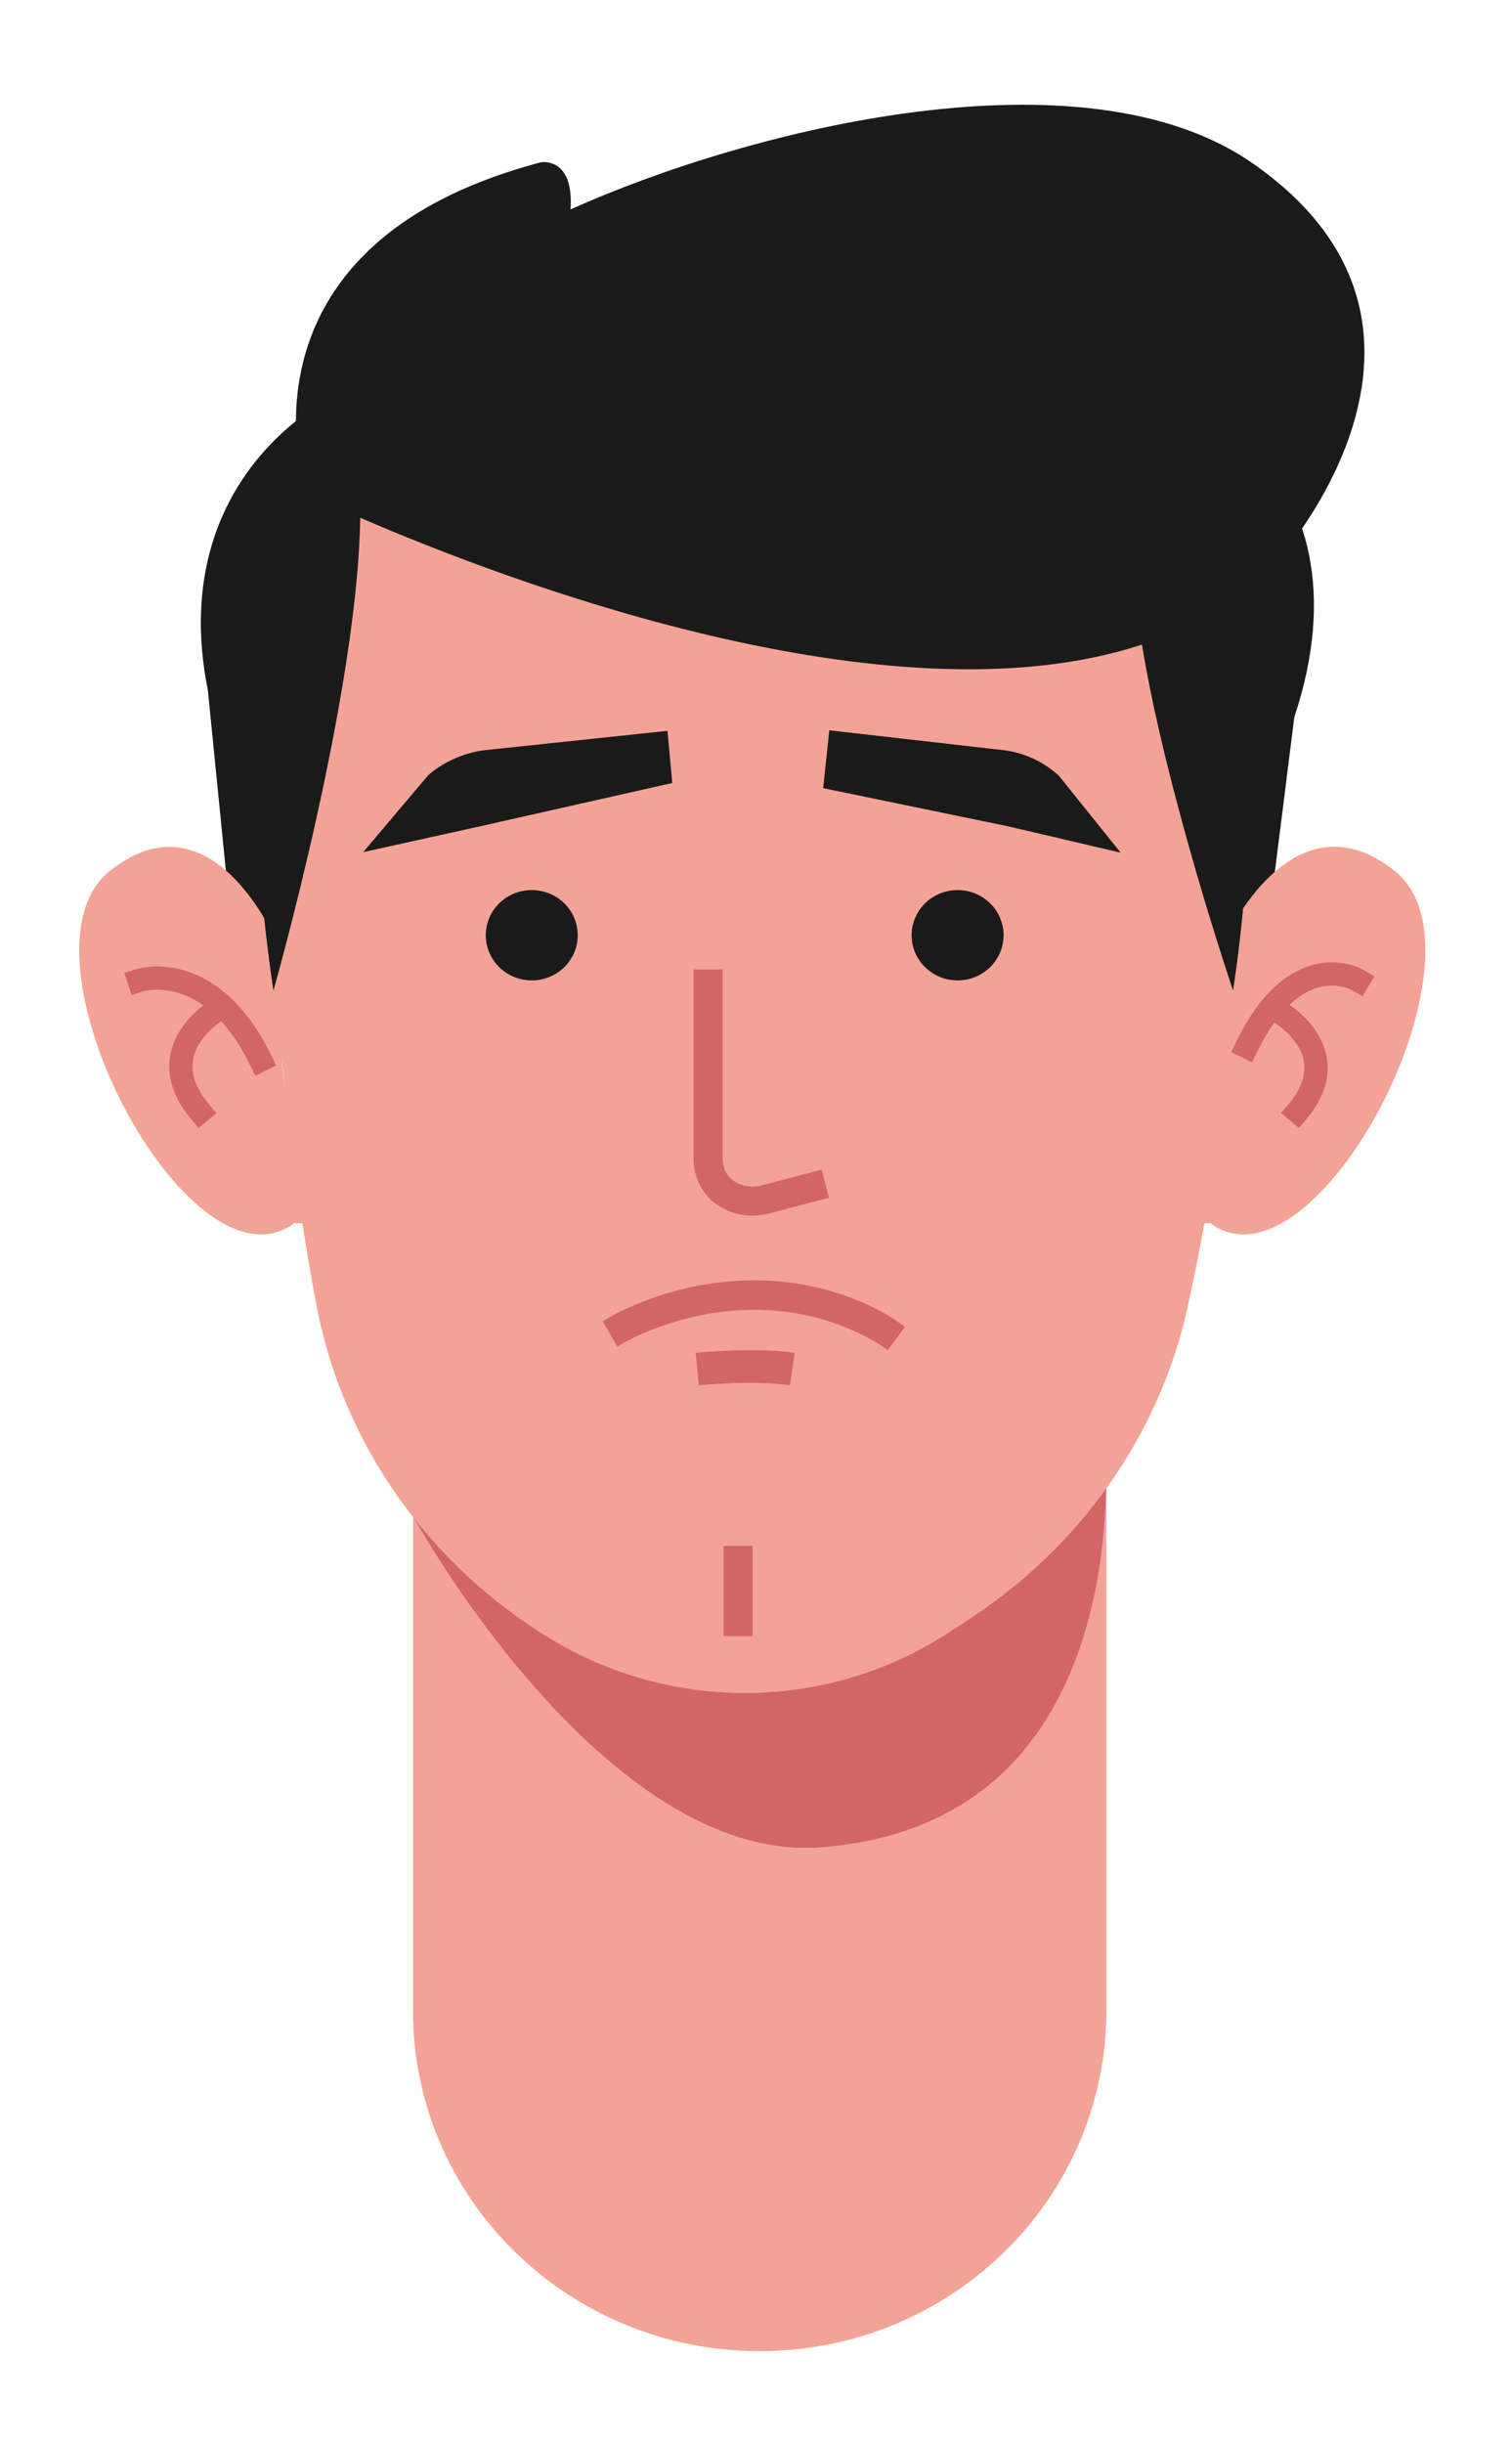 <svg width="130" height="210" viewBox="0 0 130 210" fill="none" xmlns="http://www.w3.org/2000/svg">
<path d="M65.315 202C48.847 202 35.508 188.907 35.508 172.744V110.485H95.123V172.744C95.123 188.907 81.784 202 65.315 202Z" class="skin"  fill="#F3A396"/>
<path d="M35.508 130.259C35.508 130.259 51.907 160.191 70.644 158.706C99.627 156.445 94.814 121.182 94.814 121.182C94.814 121.182 83.571 144.702 65.797 144.702C45.959 144.702 35.508 130.226 35.508 130.226V130.259Z" fill="#D26665"/>
<path d="M20.828 88.888L17.871 59.294C14.055 40.364 29.079 30.375 42.246 30.375H87.8C101.758 30.375 118.364 40.296 111.282 61.623L107.225 93.882L20.862 88.888H20.828Z" class="hair"  fill="#1A1A1A"/>
<path d="M104.096 105.119C113.138 111.666 128.747 81.903 119.946 74.851C111.144 67.798 105.334 80.722 105.334 80.722L105.128 91.655L103.821 101.914L103.306 105.086H104.096V105.119Z" class="skin"  fill="#F3A396"/>
<path d="M116.799 84.232C116.799 84.232 111.534 81.063 107.191 89.934" stroke="#D26665" stroke-width="2" stroke-linecap="square" stroke-linejoin="round"/>
<path d="M109.852 86.857C109.852 86.857 115.963 90.263 111.556 95.503" stroke="#D26665" stroke-width="2" stroke-linecap="square" stroke-linejoin="round"/>
<path d="M25.262 105.12C16.22 111.667 0.612 81.904 9.413 74.852C18.214 67.799 23.75 80.858 23.75 80.858L24.265 91.656L25.572 101.914L26.053 105.086H25.262V105.12Z" class="skin"  fill="#F3A396"/>
<path d="M11.958 84.234C11.958 84.234 18.069 82.213 22.411 91.084" stroke="#D26665" stroke-width="2" stroke-linecap="square" stroke-linejoin="round"/>
<path d="M18.611 86.814C18.611 86.814 12.794 90.264 17.2 95.504" stroke="#D26665" stroke-width="2" stroke-linecap="square" stroke-linejoin="round"/>
<path d="M107.087 66.719C107.087 85.144 104.577 101.037 102.102 112.342C99.66 123.376 92.784 133.027 83.089 139.27L81.336 140.417C71.056 146.997 57.82 147.132 47.368 140.822C36.848 134.444 29.491 124.085 27.222 112.207C23.096 90.644 22.649 66.753 22.649 66.753C22.649 66.753 18.73 20.22 64.249 21.131C109.768 22.042 107.052 66.753 107.052 66.753L107.087 66.719Z" class="skin"  fill="#F3A396"/>
<path d="M60.091 119.037L59.81 116.227C60.02 116.207 64.931 115.727 68.331 116.227L67.91 119.017C64.861 118.557 60.141 119.017 60.091 119.017V119.037Z" fill="#D26665"/>
<path d="M76.323 116C76.323 116 71.922 112.531 64.879 112.531H64.862C58.075 112.531 53.127 115.651 53.075 115.678L51.81 113.523C52.033 113.38 57.358 110 64.862 110H64.879C72.793 110 77.605 113.836 77.811 113.997L76.332 115.991L76.323 116Z" fill="#D26665"/>
<path d="M107.671 14.01C93.197 3.954 64.627 11.007 49.053 17.992C49.362 13.436 46.509 13.943 46.509 13.943C19.108 21.164 26.293 42.355 26.293 42.355C26.293 42.355 26.396 42.423 26.568 42.49C23.715 48.598 20.002 61.59 23.508 85.109C23.508 85.109 30.763 59.666 30.969 44.481C43.139 49.745 76.454 62.534 98.182 55.38C100.314 68.338 106.021 85.109 106.021 85.109C108.29 69.857 107.327 58.991 105.814 51.635C107.155 50.724 108.427 49.678 109.562 48.497C109.562 48.497 128.196 28.25 107.671 14.01Z" class="hair"  fill="#1A1A1A"/>
<path d="M60.881 84.537V99.553C60.881 100.059 60.984 100.531 61.156 100.97C61.878 102.725 63.906 103.535 65.763 103.062L69.751 102.016" stroke="#D26665" stroke-width="2.5" stroke-linecap="square" stroke-linejoin="round"/>
<path d="M45.719 84.232C47.903 84.232 49.673 82.495 49.673 80.351C49.673 78.208 47.903 76.471 45.719 76.471C43.536 76.471 41.766 78.208 41.766 80.351C41.766 82.495 43.536 84.232 45.719 84.232Z" class="hair"  fill="#1A1A1A"/>
<path d="M82.334 84.232C84.517 84.232 86.287 82.495 86.287 80.351C86.287 78.208 84.517 76.471 82.334 76.471C80.15 76.471 78.38 78.208 78.38 80.351C78.38 82.495 80.15 84.232 82.334 84.232Z" class="hair"  fill="#1A1A1A"/>
<path d="M57.797 67.24L57.391 62.79L41.962 64.421C40.031 64.597 38.194 65.403 36.807 66.613L31.23 73.211L41.325 70.982L57.8 67.272L57.797 67.24Z" class="hair"  fill="#1A1A1A"/>
<path d="M70.778 67.686L71.302 62.745L86.106 64.431C87.96 64.614 89.715 65.425 91.034 66.64L96.354 73.259L86.681 70.995L70.811 67.721L70.778 67.686Z" class="hair"  fill="#1A1A1A"/>
<path d="M63.462 134.061V139.32" stroke="#D26665" stroke-width="2.5" stroke-linecap="square" stroke-linejoin="round"/>
</svg>
